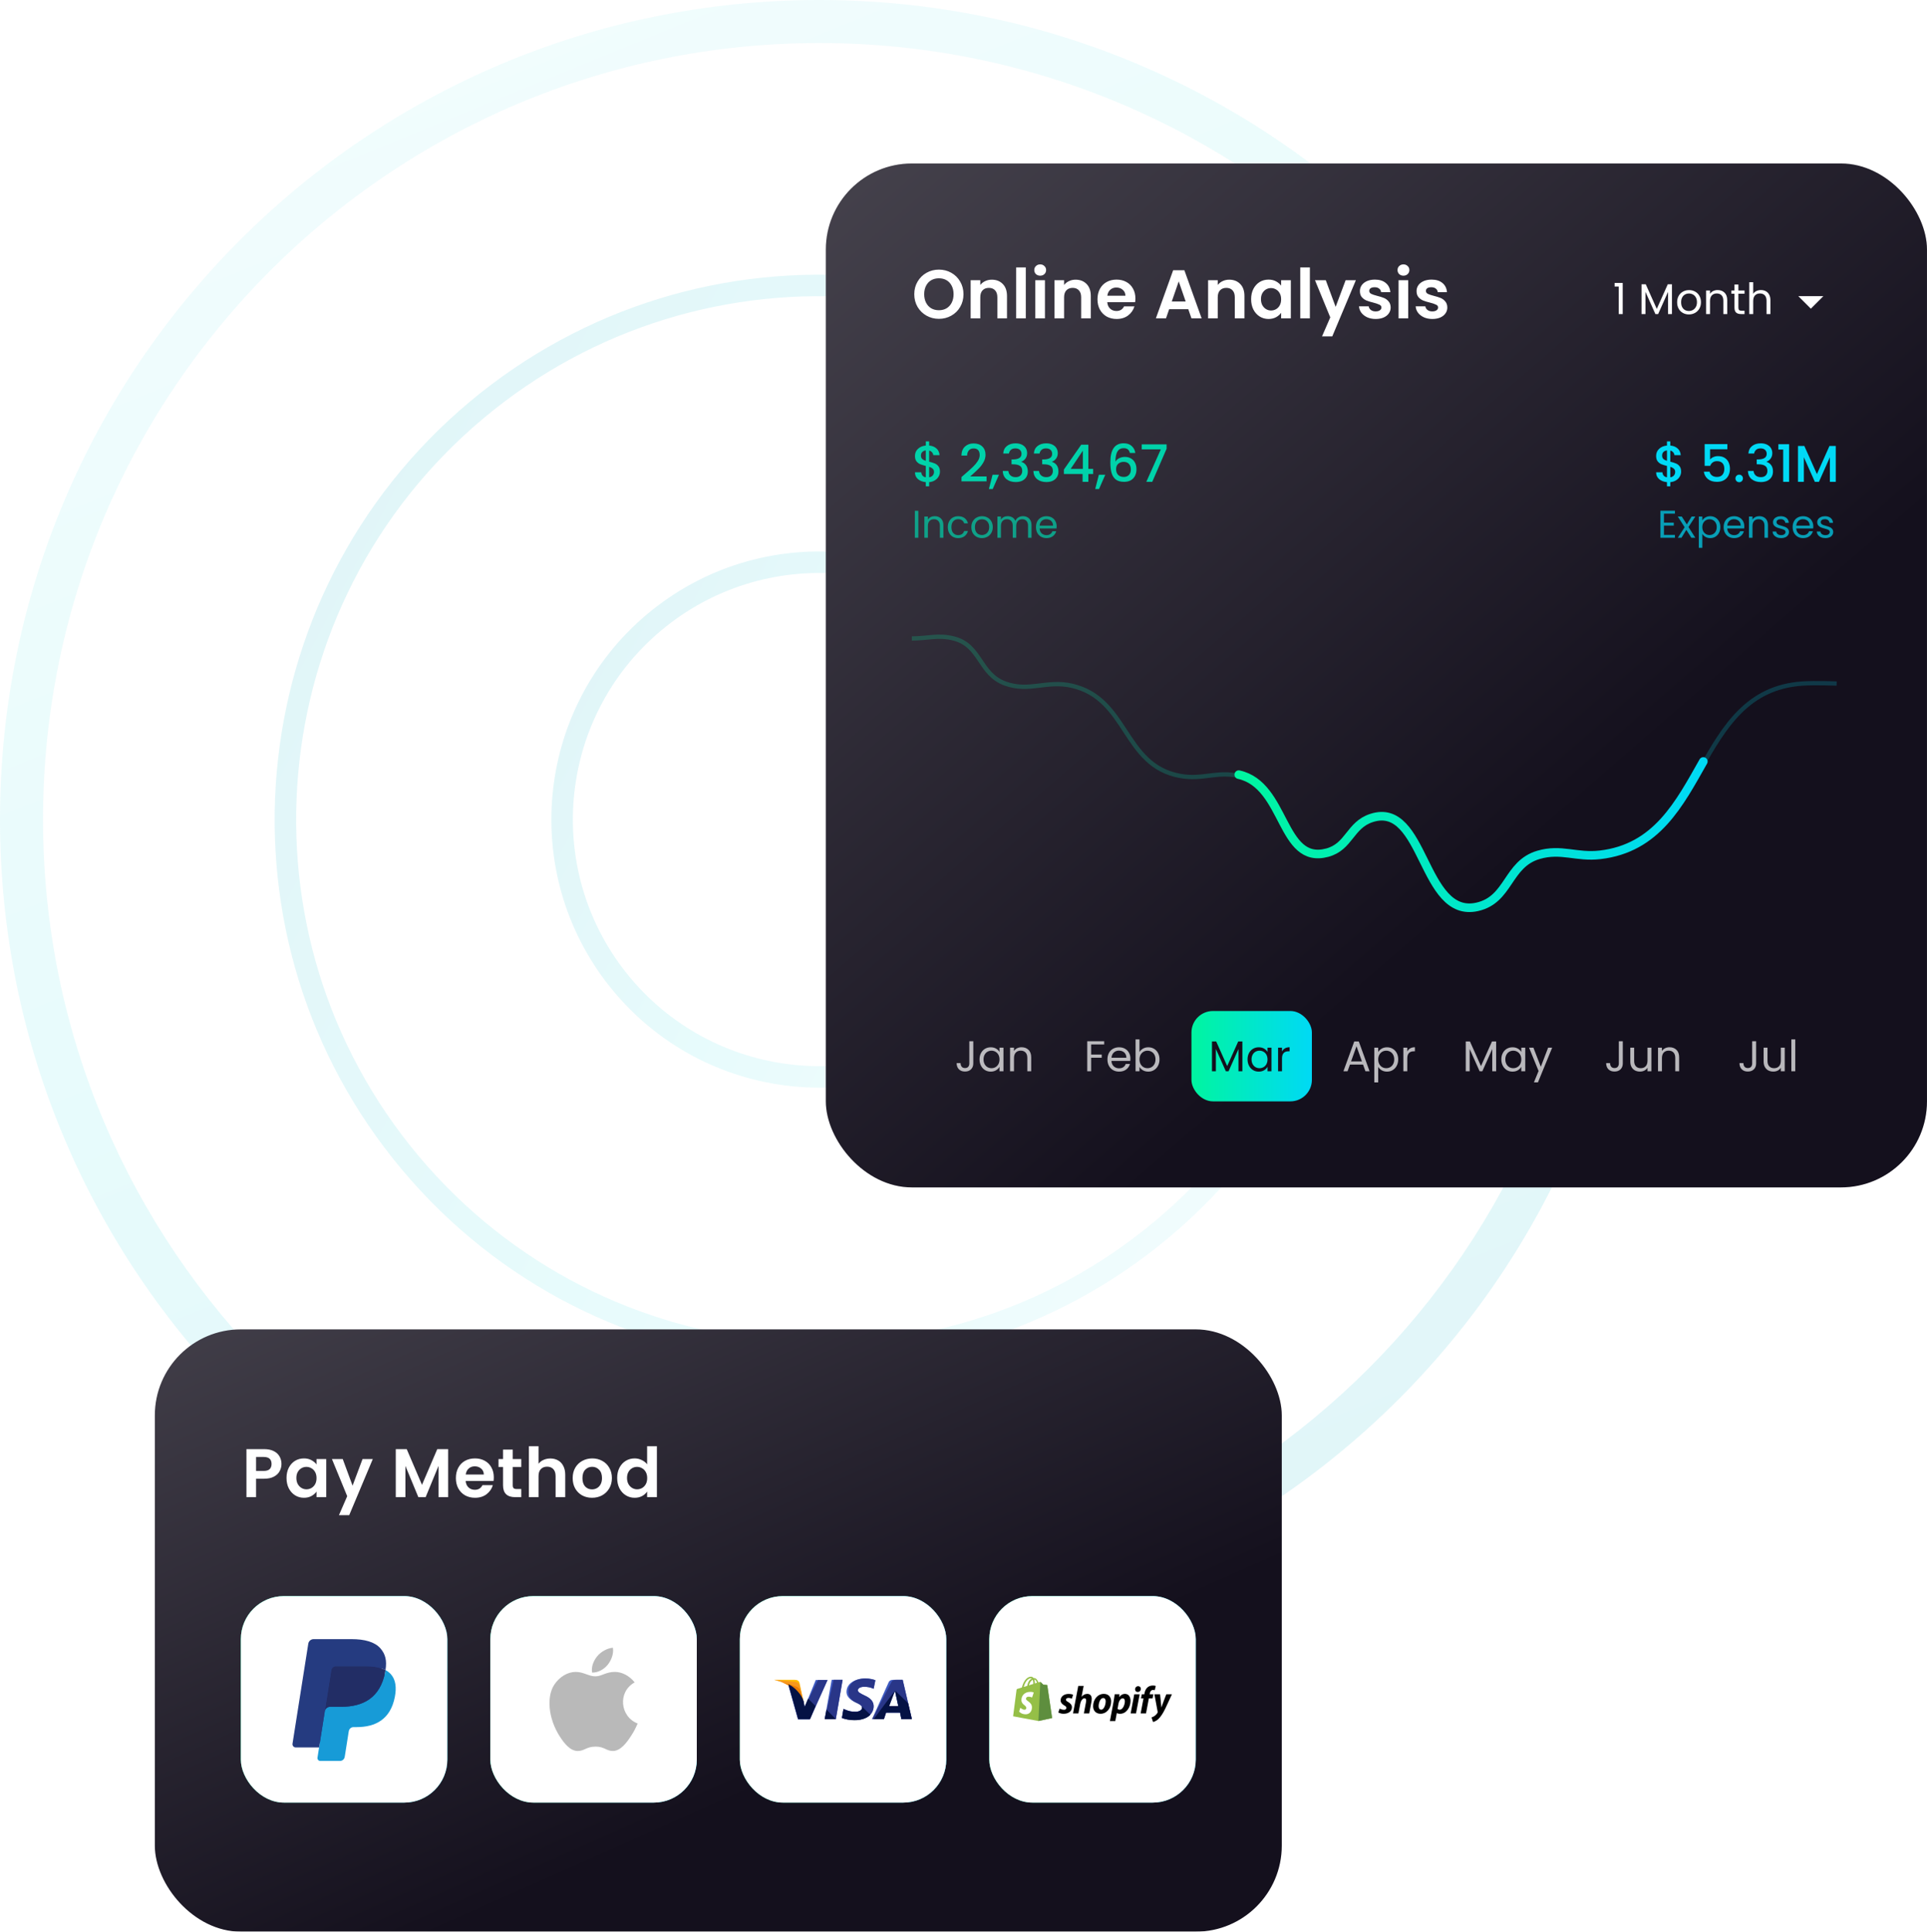 <svg width="448" height="449" viewBox="0 0 448 449" fill="none" xmlns="http://www.w3.org/2000/svg">
<path fill-rule="evenodd" clip-rule="evenodd" d="M190.5 371C290.187 371 371 290.187 371 190.5C371 90.813 290.187 10 190.5 10C90.813 10 10 90.813 10 190.5C10 290.187 90.813 371 190.5 371ZM190.5 381C295.71 381 381 295.71 381 190.5C381 85.29 295.71 0 190.5 0C85.29 0 0 85.29 0 190.5C0 295.71 85.29 381 190.5 381Z" fill="url(#paint0_linear_2021_597)" fill-opacity="0.15"/>
<path fill-rule="evenodd" clip-rule="evenodd" d="M112.307 97.313C60.841 140.498 54.128 217.227 97.313 268.693C140.498 320.159 217.228 326.872 268.694 283.687C320.159 240.502 326.872 163.773 283.687 112.307C240.503 60.841 163.773 54.128 112.307 97.313ZM109.093 93.483C55.512 138.443 48.523 218.326 93.483 271.907C138.443 325.488 218.326 332.477 271.908 287.517C325.489 242.557 332.478 162.674 287.518 109.093C242.558 55.512 162.674 48.523 109.093 93.483Z" fill="url(#paint1_linear_2021_597)" fill-opacity="0.15"/>
<path fill-rule="evenodd" clip-rule="evenodd" d="M153.659 146.593C129.41 166.941 126.247 203.093 146.594 227.342C166.941 251.591 203.094 254.753 227.342 234.406C251.591 214.059 254.754 177.907 234.407 153.658C214.06 129.409 177.907 126.246 153.659 146.593ZM150.445 142.763C124.08 164.885 120.642 204.191 142.764 230.556C164.886 256.92 204.192 260.359 230.556 238.236C256.921 216.114 260.359 176.808 238.237 150.444C216.115 124.08 176.809 120.641 150.445 142.763Z" fill="url(#paint2_linear_2021_597)" fill-opacity="0.15"/>
<g filter="url(#filter0_b_2021_597)">
<rect x="35.996" y="309" width="262" height="140" rx="20" fill="url(#paint3_linear_2021_597)"/>
</g>
<path d="M65.438 340.288C65.438 340.885 65.294 341.445 65.006 341.968C64.729 342.491 64.286 342.912 63.678 343.232C63.081 343.552 62.324 343.712 61.406 343.712H59.534V348H57.294V336.832H61.406C62.27 336.832 63.006 336.981 63.614 337.28C64.222 337.579 64.675 337.989 64.974 338.512C65.284 339.035 65.438 339.627 65.438 340.288ZM61.31 341.904C61.929 341.904 62.388 341.765 62.686 341.488C62.985 341.2 63.134 340.8 63.134 340.288C63.134 339.2 62.526 338.656 61.31 338.656H59.534V341.904H61.31ZM66.612 343.536C66.612 342.64 66.788 341.845 67.141 341.152C67.503 340.459 67.989 339.925 68.597 339.552C69.215 339.179 69.903 338.992 70.66 338.992C71.322 338.992 71.898 339.125 72.388 339.392C72.89 339.659 73.29 339.995 73.588 340.4V339.136H75.844V348H73.588V346.704C73.3 347.12 72.9 347.467 72.388 347.744C71.887 348.011 71.306 348.144 70.644 348.144C69.898 348.144 69.215 347.952 68.597 347.568C67.989 347.184 67.503 346.645 67.141 345.952C66.788 345.248 66.612 344.443 66.612 343.536ZM73.588 343.568C73.588 343.024 73.482 342.56 73.269 342.176C73.055 341.781 72.767 341.483 72.404 341.28C72.042 341.067 71.653 340.96 71.237 340.96C70.82 340.96 70.436 341.061 70.085 341.264C69.733 341.467 69.445 341.765 69.221 342.16C69.007 342.544 68.9 343.003 68.9 343.536C68.9 344.069 69.007 344.539 69.221 344.944C69.445 345.339 69.733 345.643 70.085 345.856C70.447 346.069 70.831 346.176 71.237 346.176C71.653 346.176 72.042 346.075 72.404 345.872C72.767 345.659 73.055 345.36 73.269 344.976C73.482 344.581 73.588 344.112 73.588 343.568ZM86.672 339.136L81.184 352.192H78.8L80.72 347.776L77.168 339.136H79.68L81.968 345.328L84.288 339.136H86.672ZM104.188 336.832V348H101.948V340.736L98.956 348H97.26L94.252 340.736V348H92.012V336.832H94.556L98.108 345.136L101.66 336.832H104.188ZM114.803 343.376C114.803 343.696 114.782 343.984 114.739 344.24H108.259C108.312 344.88 108.536 345.381 108.931 345.744C109.326 346.107 109.811 346.288 110.387 346.288C111.219 346.288 111.811 345.931 112.163 345.216H114.579C114.323 346.069 113.832 346.773 113.107 347.328C112.382 347.872 111.491 348.144 110.435 348.144C109.582 348.144 108.814 347.957 108.131 347.584C107.459 347.2 106.931 346.661 106.547 345.968C106.174 345.275 105.987 344.475 105.987 343.568C105.987 342.651 106.174 341.845 106.547 341.152C106.92 340.459 107.443 339.925 108.115 339.552C108.787 339.179 109.56 338.992 110.435 338.992C111.278 338.992 112.03 339.173 112.691 339.536C113.363 339.899 113.88 340.416 114.243 341.088C114.616 341.749 114.803 342.512 114.803 343.376ZM112.483 342.736C112.472 342.16 112.264 341.701 111.859 341.36C111.454 341.008 110.958 340.832 110.371 340.832C109.816 340.832 109.347 341.003 108.963 341.344C108.59 341.675 108.36 342.139 108.275 342.736H112.483ZM119.206 340.976V345.264C119.206 345.563 119.275 345.781 119.414 345.92C119.563 346.048 119.809 346.112 120.15 346.112H121.19V348H119.782C117.894 348 116.95 347.083 116.95 345.248V340.976H115.894V339.136H116.95V336.944H119.206V339.136H121.19V340.976H119.206ZM127.953 339.008C128.625 339.008 129.222 339.157 129.745 339.456C130.268 339.744 130.673 340.176 130.961 340.752C131.26 341.317 131.409 342 131.409 342.8V348H129.169V343.104C129.169 342.4 128.993 341.861 128.641 341.488C128.289 341.104 127.809 340.912 127.201 340.912C126.582 340.912 126.092 341.104 125.729 341.488C125.377 341.861 125.201 342.4 125.201 343.104V348H122.961V336.16H125.201V340.24C125.489 339.856 125.873 339.557 126.353 339.344C126.833 339.12 127.366 339.008 127.953 339.008ZM137.635 348.144C136.782 348.144 136.014 347.957 135.331 347.584C134.648 347.2 134.11 346.661 133.715 345.968C133.331 345.275 133.139 344.475 133.139 343.568C133.139 342.661 133.336 341.861 133.731 341.168C134.136 340.475 134.686 339.941 135.379 339.568C136.072 339.184 136.846 338.992 137.699 338.992C138.552 338.992 139.326 339.184 140.019 339.568C140.712 339.941 141.256 340.475 141.651 341.168C142.056 341.861 142.259 342.661 142.259 343.568C142.259 344.475 142.051 345.275 141.635 345.968C141.23 346.661 140.675 347.2 139.971 347.584C139.278 347.957 138.499 348.144 137.635 348.144ZM137.635 346.192C138.04 346.192 138.419 346.096 138.771 345.904C139.134 345.701 139.422 345.403 139.635 345.008C139.848 344.613 139.955 344.133 139.955 343.568C139.955 342.725 139.731 342.08 139.283 341.632C138.846 341.173 138.307 340.944 137.667 340.944C137.027 340.944 136.488 341.173 136.051 341.632C135.624 342.08 135.411 342.725 135.411 343.568C135.411 344.411 135.619 345.061 136.035 345.52C136.462 345.968 136.995 346.192 137.635 346.192ZM143.486 343.536C143.486 342.64 143.662 341.845 144.014 341.152C144.377 340.459 144.868 339.925 145.486 339.552C146.105 339.179 146.793 338.992 147.55 338.992C148.126 338.992 148.676 339.12 149.198 339.376C149.721 339.621 150.137 339.952 150.446 340.368V336.16H152.718V348H150.446V346.688C150.169 347.125 149.78 347.477 149.278 347.744C148.777 348.011 148.196 348.144 147.534 348.144C146.788 348.144 146.105 347.952 145.486 347.568C144.868 347.184 144.377 346.645 144.014 345.952C143.662 345.248 143.486 344.443 143.486 343.536ZM150.462 343.568C150.462 343.024 150.356 342.56 150.142 342.176C149.929 341.781 149.641 341.483 149.278 341.28C148.916 341.067 148.526 340.96 148.11 340.96C147.694 340.96 147.31 341.061 146.958 341.264C146.606 341.467 146.318 341.765 146.094 342.16C145.881 342.544 145.774 343.003 145.774 343.536C145.774 344.069 145.881 344.539 146.094 344.944C146.318 345.339 146.606 345.643 146.958 345.856C147.321 346.069 147.705 346.176 148.11 346.176C148.526 346.176 148.916 346.075 149.278 345.872C149.641 345.659 149.929 345.36 150.142 344.976C150.356 344.581 150.462 344.112 150.462 343.568Z" fill="white"/>
<rect x="55.996" y="371" width="48" height="48" rx="10" fill="url(#paint4_linear_2021_597)"/>
<rect x="55.996" y="371" width="48" height="48" rx="10" fill="white"/>
<rect x="113.996" y="371" width="48" height="48" rx="10" fill="url(#paint5_linear_2021_597)"/>
<rect x="113.996" y="371" width="48" height="48" rx="10" fill="white"/>
<rect x="171.996" y="371" width="48" height="48" rx="10" fill="url(#paint6_linear_2021_597)"/>
<rect x="171.996" y="371" width="48" height="48" rx="10" fill="white"/>
<rect x="229.996" y="371" width="48" height="48" rx="10" fill="url(#paint7_linear_2021_597)"/>
<rect x="229.996" y="371" width="48" height="48" rx="10" fill="white"/>
<path d="M74.814 408.357L75.305 405.24L74.211 405.215H68.991L72.619 382.212C72.63 382.142 72.665 382.078 72.719 382.032C72.774 381.986 72.843 381.961 72.914 381.961H81.716C84.638 381.961 86.654 382.569 87.707 383.769C88.201 384.332 88.515 384.921 88.667 385.568C88.826 386.247 88.829 387.059 88.674 388.049L88.662 388.121V388.756L89.156 389.035C89.533 389.226 89.871 389.484 90.155 389.797C90.578 390.279 90.85 390.89 90.966 391.616C91.085 392.362 91.046 393.25 90.85 394.255C90.625 395.411 90.261 396.417 89.769 397.241C89.336 397.979 88.752 398.619 88.057 399.118C87.404 399.582 86.628 399.934 85.751 400.159C84.9 400.38 83.931 400.492 82.868 400.492H82.183C81.693 400.492 81.217 400.668 80.844 400.984C80.471 401.304 80.223 401.746 80.146 402.231L80.094 402.511L79.227 408.005L79.188 408.207C79.177 408.271 79.159 408.303 79.133 408.324C79.108 408.345 79.076 408.357 79.043 408.357H74.814Z" fill="#253B80"/>
<path d="M89.623 388.195C89.597 388.362 89.567 388.534 89.533 388.711C88.373 394.67 84.401 396.729 79.329 396.729H76.747C76.127 396.729 75.604 397.179 75.507 397.791L74.185 406.176L73.811 408.553C73.796 408.648 73.802 408.744 73.828 408.836C73.853 408.928 73.899 409.013 73.961 409.086C74.023 409.158 74.1 409.216 74.187 409.256C74.273 409.296 74.368 409.317 74.463 409.317H79.043C79.586 409.317 80.046 408.923 80.132 408.388L80.177 408.156L81.039 402.683L81.094 402.383C81.179 401.846 81.641 401.452 82.183 401.452H82.868C87.305 401.452 90.779 399.65 91.795 394.437C92.219 392.259 91.999 390.44 90.877 389.161C90.521 388.765 90.096 388.438 89.623 388.195Z" fill="#179BD7"/>
<path d="M88.409 387.71C88.039 387.603 87.662 387.519 87.281 387.46C86.527 387.344 85.766 387.288 85.004 387.294H78.105C77.843 387.293 77.589 387.387 77.389 387.558C77.19 387.729 77.058 387.965 77.018 388.225L75.55 397.52L75.508 397.791C75.553 397.495 75.704 397.226 75.931 397.031C76.158 396.836 76.448 396.729 76.747 396.729H79.33C84.402 396.729 88.373 394.669 89.534 388.711C89.568 388.534 89.597 388.362 89.624 388.195C89.317 388.034 88.998 387.899 88.669 387.792C88.583 387.763 88.496 387.736 88.409 387.71Z" fill="#222D65"/>
<path d="M77.017 388.225C77.058 387.965 77.189 387.728 77.389 387.558C77.588 387.387 77.843 387.294 78.105 387.295H85.004C85.821 387.295 86.584 387.348 87.28 387.461C87.752 387.535 88.216 387.646 88.67 387.792C89.013 387.906 89.331 388.04 89.624 388.195C89.97 385.992 89.622 384.493 88.431 383.135C87.118 381.64 84.749 381 81.717 381H72.915C72.296 381 71.767 381.45 71.672 382.063L68.005 405.302C67.988 405.41 67.995 405.52 68.024 405.625C68.054 405.73 68.106 405.828 68.177 405.911C68.248 405.994 68.336 406.061 68.435 406.107C68.534 406.153 68.642 406.176 68.751 406.177H74.186L75.55 397.52L77.017 388.225Z" fill="#253B80"/>
<g clip-path="url(#clip0_2021_597)">
<path d="M142.495 383C141.216 383.089 139.72 383.908 138.849 384.974C138.054 385.942 137.4 387.379 137.655 388.775C139.053 388.819 140.497 387.98 141.334 386.896C142.117 385.886 142.71 384.458 142.495 383Z" fill="#B9B9B9"/>
<path d="M147.551 391.052C146.323 389.512 144.596 388.618 142.966 388.618C140.813 388.618 139.903 389.648 138.407 389.648C136.865 389.648 135.694 388.621 133.832 388.621C132.004 388.621 130.057 389.738 128.823 391.649C127.087 394.34 127.384 399.399 130.197 403.709C131.203 405.251 132.547 406.985 134.305 407C135.869 407.015 136.31 405.996 138.43 405.986C140.549 405.974 140.951 407.013 142.513 406.997C144.272 406.983 145.69 405.062 146.696 403.52C147.418 402.414 147.686 401.858 148.246 400.61C144.176 399.06 143.524 393.274 147.551 391.052Z" fill="#B9B9B9"/>
</g>
<g clip-path="url(#clip1_2021_597)">
<path d="M191.729 399.597L193.355 390.454H195.895L194.32 399.597H191.729Z" fill="#3C58BF"/>
<path d="M191.729 399.597L193.812 390.454H195.895L194.32 399.597H191.729Z" fill="#293688"/>
<path d="M203.514 390.556C203.006 390.352 202.193 390.149 201.177 390.149C198.637 390.149 196.809 391.419 196.809 393.248C196.809 394.619 198.079 395.33 199.095 395.787C200.11 396.245 200.415 396.549 200.415 396.956C200.415 397.565 199.603 397.87 198.891 397.87C197.876 397.87 197.317 397.718 196.453 397.362L196.098 397.21L195.742 399.292C196.352 399.546 197.469 399.8 198.637 399.8C201.329 399.8 203.107 398.53 203.107 396.6C203.107 395.533 202.447 394.721 200.923 394.06C200.009 393.603 199.45 393.349 199.45 392.892C199.45 392.486 199.907 392.079 200.923 392.079C201.787 392.079 202.396 392.232 202.853 392.435L203.107 392.537L203.514 390.556Z" fill="#3C58BF"/>
<path d="M203.514 390.556C203.006 390.352 202.193 390.149 201.177 390.149C198.637 390.149 197.266 391.419 197.266 393.248C197.266 394.619 198.079 395.33 199.095 395.787C200.11 396.245 200.415 396.549 200.415 396.956C200.415 397.565 199.603 397.87 198.891 397.87C197.876 397.87 197.317 397.718 196.453 397.362L196.098 397.21L195.742 399.292C196.352 399.546 197.469 399.8 198.637 399.8C201.329 399.8 203.107 398.53 203.107 396.6C203.107 395.533 202.447 394.721 200.923 394.06C200.009 393.603 199.45 393.349 199.45 392.892C199.45 392.486 199.907 392.079 200.923 392.079C201.787 392.079 202.396 392.232 202.853 392.435L203.107 392.537L203.514 390.556Z" fill="#293688"/>
<path d="M207.882 390.454C207.273 390.454 206.815 390.505 206.561 391.114L202.752 399.597H205.495L206.003 398.073H209.254L209.558 399.597H211.996L209.863 390.454H207.882ZM206.714 396.549C206.866 396.092 207.73 393.857 207.73 393.857C207.73 393.857 207.933 393.298 208.085 392.943L208.238 393.806C208.238 393.806 208.746 396.092 208.847 396.6H206.714V396.549Z" fill="#3C58BF"/>
<path d="M208.492 390.454C207.882 390.454 207.425 390.505 207.171 391.114L202.752 399.597H205.495L206.003 398.073H209.254L209.558 399.597H211.996L209.863 390.454H208.492ZM206.714 396.549C206.917 396.041 207.73 393.857 207.73 393.857C207.73 393.857 207.933 393.298 208.085 392.943L208.238 393.806C208.238 393.806 208.746 396.092 208.847 396.6H206.714V396.549Z" fill="#293688"/>
<path d="M187.057 396.854L186.803 395.533C186.345 394.01 184.872 392.333 183.247 391.521L185.533 399.648H188.276L192.39 390.505H189.647L187.057 396.854Z" fill="#3C58BF"/>
<path d="M187.057 396.854L186.803 395.533C186.345 394.01 184.872 392.333 183.247 391.521L185.533 399.648H188.276L192.39 390.505H190.155L187.057 396.854Z" fill="#293688"/>
<path d="M179.996 390.454L180.453 390.556C183.704 391.317 185.939 393.248 186.802 395.533L185.888 391.216C185.736 390.606 185.279 390.454 184.72 390.454H179.996Z" fill="#FFBC00"/>
<path d="M179.996 390.454C183.247 391.216 185.939 393.197 186.802 395.483L185.939 391.876C185.787 391.267 185.279 390.911 184.72 390.911L179.996 390.454Z" fill="#F7981D"/>
<path d="M179.996 390.454C183.247 391.216 185.939 393.197 186.802 395.483L186.193 393.502C186.041 392.892 185.837 392.283 185.126 392.029L179.996 390.454Z" fill="#ED7C00"/>
<path d="M189.596 396.549L187.869 394.822L187.057 396.752L186.853 395.483C186.396 393.959 184.923 392.283 183.298 391.47L185.584 399.597H188.326L189.596 396.549Z" fill="#051244"/>
<path d="M194.32 399.597L192.136 397.362L191.729 399.597H194.32Z" fill="#051244"/>
<path d="M200.161 396.448C200.364 396.651 200.466 396.803 200.415 397.006C200.415 397.616 199.603 397.921 198.891 397.921C197.876 397.921 197.317 397.768 196.453 397.413L196.098 397.26L195.742 399.343C196.352 399.597 197.469 399.851 198.637 399.851C200.263 399.851 201.583 399.394 202.345 398.581L200.161 396.448Z" fill="#051244"/>
<path d="M203.107 399.597H205.495L206.003 398.073H209.253L209.558 399.597H211.996L211.133 395.889L208.085 392.943L208.238 393.756C208.238 393.756 208.746 396.041 208.847 396.549H206.714C206.917 396.041 207.73 393.857 207.73 393.857C207.73 393.857 207.933 393.298 208.085 392.943" fill="#051244"/>
</g>
<path d="M243.473 391.737C243.467 391.682 243.418 391.658 243.382 391.658C243.346 391.658 242.556 391.598 242.556 391.598C242.556 391.598 242.007 391.049 241.94 390.995C241.88 390.934 241.765 390.952 241.717 390.965C241.711 390.965 241.597 391.001 241.41 391.061C241.223 390.524 240.903 390.036 240.33 390.036H240.275C240.119 389.83 239.914 389.734 239.745 389.734C238.418 389.734 237.778 391.393 237.579 392.237C237.06 392.4 236.692 392.509 236.65 392.527C236.361 392.617 236.355 392.623 236.318 392.895C236.288 393.1 235.534 398.933 235.534 398.933L241.404 400.031L244.589 399.343C244.595 399.331 243.479 391.791 243.473 391.737ZM241.084 391.145C240.939 391.188 240.764 391.242 240.589 391.302V391.194C240.589 390.868 240.547 390.603 240.469 390.391C240.77 390.428 240.957 390.759 241.084 391.145ZM240.101 390.458C240.179 390.663 240.233 390.952 240.233 391.351V391.411C239.908 391.513 239.564 391.616 239.208 391.731C239.407 390.971 239.787 390.597 240.101 390.458ZM239.714 390.084C239.775 390.084 239.835 390.108 239.883 390.144C239.455 390.343 239.003 390.844 238.816 391.857C238.532 391.948 238.261 392.026 238.001 392.111C238.219 391.339 238.761 390.084 239.714 390.084Z" fill="#95BF47"/>
<path d="M243.382 391.646C243.346 391.646 242.556 391.586 242.556 391.586C242.556 391.586 242.007 391.037 241.941 390.983C241.917 390.959 241.886 390.946 241.862 390.946L241.422 400.031L244.607 399.343C244.607 399.343 243.491 391.791 243.485 391.737C243.461 391.682 243.419 391.658 243.382 391.646Z" fill="#5E8E3E"/>
<path d="M240.331 393.408L239.945 394.572C239.945 394.572 239.595 394.385 239.179 394.385C238.557 394.385 238.527 394.777 238.527 394.873C238.527 395.404 239.914 395.609 239.914 396.858C239.914 397.841 239.293 398.475 238.455 398.475C237.441 398.475 236.935 397.847 236.935 397.847L237.206 396.954C237.206 396.954 237.737 397.413 238.183 397.413C238.479 397.413 238.599 397.184 238.599 397.015C238.599 396.321 237.465 396.291 237.465 395.145C237.465 394.186 238.153 393.257 239.547 393.257C240.065 393.251 240.331 393.408 240.331 393.408Z" fill="white"/>
<path d="M248.305 395.597C247.985 395.428 247.822 395.278 247.822 395.078C247.822 394.825 248.052 394.662 248.408 394.662C248.824 394.662 249.192 394.831 249.192 394.831L249.481 393.944C249.481 393.944 249.216 393.739 248.432 393.739C247.34 393.739 246.58 394.367 246.58 395.247C246.58 395.748 246.936 396.128 247.406 396.4C247.792 396.611 247.925 396.768 247.925 396.997C247.925 397.232 247.732 397.425 247.376 397.425C246.851 397.425 246.351 397.154 246.351 397.154L246.043 398.04C246.043 398.04 246.501 398.348 247.274 398.348C248.396 398.348 249.21 397.793 249.21 396.798C249.198 396.255 248.794 395.881 248.305 395.597ZM252.781 393.727C252.226 393.727 251.792 393.993 251.46 394.391L251.448 394.385L251.93 391.875H250.682L249.463 398.27H250.712L251.128 396.086C251.291 395.259 251.719 394.747 252.117 394.747C252.401 394.747 252.51 394.94 252.51 395.211C252.51 395.38 252.497 395.597 252.455 395.766L251.985 398.27H253.233L253.722 395.688C253.776 395.416 253.812 395.091 253.812 394.867C253.806 394.15 253.438 393.727 252.781 393.727ZM256.636 393.727C255.127 393.727 254.132 395.085 254.132 396.599C254.132 397.564 254.729 398.348 255.851 398.348C257.329 398.348 258.325 397.027 258.325 395.477C258.331 394.578 257.812 393.727 256.636 393.727ZM256.02 397.395C255.592 397.395 255.417 397.033 255.417 396.574C255.417 395.857 255.785 394.692 256.467 394.692C256.907 394.692 257.058 395.078 257.058 395.446C257.058 396.213 256.678 397.395 256.02 397.395ZM261.528 393.727C260.683 393.727 260.207 394.475 260.207 394.475H260.195L260.267 393.806H259.157C259.103 394.258 259 394.952 258.904 395.465L258.041 400.043H259.29L259.64 398.191H259.67C259.67 398.191 259.929 398.354 260.4 398.354C261.872 398.354 262.831 396.846 262.831 395.326C262.825 394.481 262.445 393.727 261.528 393.727ZM260.333 397.407C260.008 397.407 259.815 397.22 259.815 397.22L260.02 396.056C260.164 395.272 260.575 394.759 261.009 394.759C261.395 394.759 261.51 395.115 261.51 395.446C261.516 396.255 261.033 397.407 260.333 397.407ZM264.61 391.936C264.212 391.936 263.892 392.255 263.892 392.66C263.892 393.028 264.128 393.287 264.483 393.287H264.496C264.888 393.287 265.219 393.022 265.225 392.563C265.231 392.195 264.984 391.936 264.61 391.936ZM262.861 398.263H264.109L264.954 393.824H263.699L262.861 398.263ZM268.139 393.818H267.27L267.313 393.613C267.385 393.184 267.638 392.81 268.061 392.81C268.284 392.81 268.459 392.877 268.459 392.877L268.7 391.893C268.7 391.893 268.489 391.785 268.018 391.785C267.578 391.785 267.132 391.912 266.794 392.201C266.366 392.563 266.166 393.088 266.07 393.619L266.034 393.824H265.449L265.262 394.771H265.847L265.183 398.27H266.432L267.095 394.771H267.958L268.139 393.818ZM271.149 393.824C271.149 393.824 270.365 395.796 270.021 396.876H270.009C269.985 396.526 269.701 393.824 269.701 393.824H268.386L269.14 397.889C269.152 397.98 269.146 398.034 269.11 398.095C268.965 398.378 268.718 398.65 268.429 398.849C268.193 399.018 267.928 399.132 267.717 399.205L268.067 400.266C268.32 400.212 268.851 400.001 269.291 399.585C269.858 399.054 270.389 398.227 270.932 397.105L272.458 393.818H271.149V393.824Z" fill="black"/>
<rect x="191.996" y="38" width="256" height="238" rx="20" fill="#C4C4C4" fill-opacity="0.4"/>
<rect x="191.996" y="38" width="256" height="238" rx="20" fill="url(#paint8_linear_2021_597)"/>
<rect x="276.996" y="235" width="28" height="21" rx="5" fill="url(#paint9_linear_2021_597)"/>
<path d="M288.836 242.08V249H287.926V243.84L285.626 249H284.986L282.676 243.83V249H281.766V242.08H282.746L285.306 247.8L287.866 242.08H288.836ZM290.039 246.24C290.039 245.68 290.153 245.19 290.379 244.77C290.606 244.343 290.916 244.013 291.309 243.78C291.709 243.547 292.153 243.43 292.639 243.43C293.119 243.43 293.536 243.533 293.889 243.74C294.243 243.947 294.506 244.207 294.679 244.52V243.52H295.599V249H294.679V247.98C294.499 248.3 294.229 248.567 293.869 248.78C293.516 248.987 293.103 249.09 292.629 249.09C292.143 249.09 291.703 248.97 291.309 248.73C290.916 248.49 290.606 248.153 290.379 247.72C290.153 247.287 290.039 246.793 290.039 246.24ZM294.679 246.25C294.679 245.837 294.596 245.477 294.429 245.17C294.263 244.863 294.036 244.63 293.749 244.47C293.469 244.303 293.159 244.22 292.819 244.22C292.479 244.22 292.169 244.3 291.889 244.46C291.609 244.62 291.386 244.853 291.219 245.16C291.053 245.467 290.969 245.827 290.969 246.24C290.969 246.66 291.053 247.027 291.219 247.34C291.386 247.647 291.609 247.883 291.889 248.05C292.169 248.21 292.479 248.29 292.819 248.29C293.159 248.29 293.469 248.21 293.749 248.05C294.036 247.883 294.263 247.647 294.429 247.34C294.596 247.027 294.679 246.663 294.679 246.25ZM298.047 244.41C298.207 244.097 298.434 243.853 298.727 243.68C299.027 243.507 299.391 243.42 299.817 243.42V244.36H299.577C298.557 244.36 298.047 244.913 298.047 246.02V249H297.137V243.52H298.047V244.41Z" fill="#14101D"/>
<path d="M226.276 242.03V247.18C226.276 247.753 226.099 248.213 225.746 248.56C225.393 248.9 224.926 249.07 224.346 249.07C223.759 249.07 223.289 248.897 222.936 248.55C222.583 248.197 222.406 247.717 222.406 247.11H223.316C223.323 247.45 223.409 247.727 223.576 247.94C223.749 248.153 224.006 248.26 224.346 248.26C224.686 248.26 224.939 248.16 225.106 247.96C225.273 247.753 225.356 247.493 225.356 247.18V242.03H226.276ZM227.729 246.24C227.729 245.68 227.842 245.19 228.069 244.77C228.295 244.343 228.605 244.013 228.999 243.78C229.399 243.547 229.842 243.43 230.329 243.43C230.809 243.43 231.225 243.533 231.579 243.74C231.932 243.947 232.195 244.207 232.369 244.52V243.52H233.289V249H232.369V247.98C232.189 248.3 231.919 248.567 231.559 248.78C231.205 248.987 230.792 249.09 230.319 249.09C229.832 249.09 229.392 248.97 228.999 248.73C228.605 248.49 228.295 248.153 228.069 247.72C227.842 247.287 227.729 246.793 227.729 246.24ZM232.369 246.25C232.369 245.837 232.285 245.477 232.119 245.17C231.952 244.863 231.725 244.63 231.439 244.47C231.159 244.303 230.849 244.22 230.509 244.22C230.169 244.22 229.859 244.3 229.579 244.46C229.299 244.62 229.075 244.853 228.909 245.16C228.742 245.467 228.659 245.827 228.659 246.24C228.659 246.66 228.742 247.027 228.909 247.34C229.075 247.647 229.299 247.883 229.579 248.05C229.859 248.21 230.169 248.29 230.509 248.29C230.849 248.29 231.159 248.21 231.439 248.05C231.725 247.883 231.952 247.647 232.119 247.34C232.285 247.027 232.369 246.663 232.369 246.25ZM237.497 243.42C238.163 243.42 238.703 243.623 239.117 244.03C239.53 244.43 239.737 245.01 239.737 245.77V249H238.837V245.9C238.837 245.353 238.7 244.937 238.427 244.65C238.153 244.357 237.78 244.21 237.307 244.21C236.827 244.21 236.443 244.36 236.157 244.66C235.877 244.96 235.737 245.397 235.737 245.97V249H234.827V243.52H235.737V244.3C235.917 244.02 236.16 243.803 236.467 243.65C236.78 243.497 237.123 243.42 237.497 243.42Z" fill="white" fill-opacity="0.7"/>
<path d="M256.706 242.03V242.77H253.676V245.12H256.136V245.86H253.676V249H252.766V242.03H256.706ZM262.805 246.05C262.805 246.223 262.795 246.407 262.775 246.6H258.395C258.428 247.14 258.612 247.563 258.945 247.87C259.285 248.17 259.695 248.32 260.175 248.32C260.568 248.32 260.895 248.23 261.155 248.05C261.422 247.863 261.608 247.617 261.715 247.31H262.695C262.548 247.837 262.255 248.267 261.815 248.6C261.375 248.927 260.828 249.09 260.175 249.09C259.655 249.09 259.188 248.973 258.775 248.74C258.368 248.507 258.048 248.177 257.815 247.75C257.582 247.317 257.465 246.817 257.465 246.25C257.465 245.683 257.578 245.187 257.805 244.76C258.032 244.333 258.348 244.007 258.755 243.78C259.168 243.547 259.642 243.43 260.175 243.43C260.695 243.43 261.155 243.543 261.555 243.77C261.955 243.997 262.262 244.31 262.475 244.71C262.695 245.103 262.805 245.55 262.805 246.05ZM261.865 245.86C261.865 245.513 261.788 245.217 261.635 244.97C261.482 244.717 261.272 244.527 261.005 244.4C260.745 244.267 260.455 244.2 260.135 244.2C259.675 244.2 259.282 244.347 258.955 244.64C258.635 244.933 258.452 245.34 258.405 245.86H261.865ZM264.916 244.54C265.103 244.213 265.376 243.947 265.736 243.74C266.096 243.533 266.506 243.43 266.966 243.43C267.46 243.43 267.903 243.547 268.296 243.78C268.69 244.013 269 244.343 269.226 244.77C269.453 245.19 269.566 245.68 269.566 246.24C269.566 246.793 269.453 247.287 269.226 247.72C269 248.153 268.686 248.49 268.286 248.73C267.893 248.97 267.453 249.09 266.966 249.09C266.493 249.09 266.076 248.987 265.716 248.78C265.363 248.573 265.096 248.31 264.916 247.99V249H264.006V241.6H264.916V244.54ZM268.636 246.24C268.636 245.827 268.553 245.467 268.386 245.16C268.22 244.853 267.993 244.62 267.706 244.46C267.426 244.3 267.116 244.22 266.776 244.22C266.443 244.22 266.133 244.303 265.846 244.47C265.566 244.63 265.34 244.867 265.166 245.18C265 245.487 264.916 245.843 264.916 246.25C264.916 246.663 265 247.027 265.166 247.34C265.34 247.647 265.566 247.883 265.846 248.05C266.133 248.21 266.443 248.29 266.776 248.29C267.116 248.29 267.426 248.21 267.706 248.05C267.993 247.883 268.22 247.647 268.386 247.34C268.553 247.027 268.636 246.66 268.636 246.24Z" fill="white" fill-opacity="0.7"/>
<path d="M316.886 247.45H313.846L313.286 249H312.326L314.846 242.07H315.896L318.406 249H317.446L316.886 247.45ZM316.626 246.71L315.366 243.19L314.106 246.71H316.626ZM320.414 244.53C320.594 244.217 320.861 243.957 321.214 243.75C321.574 243.537 321.991 243.43 322.464 243.43C322.951 243.43 323.391 243.547 323.784 243.78C324.184 244.013 324.498 244.343 324.724 244.77C324.951 245.19 325.064 245.68 325.064 246.24C325.064 246.793 324.951 247.287 324.724 247.72C324.498 248.153 324.184 248.49 323.784 248.73C323.391 248.97 322.951 249.09 322.464 249.09C321.998 249.09 321.584 248.987 321.224 248.78C320.871 248.567 320.601 248.303 320.414 247.99V251.6H319.504V243.52H320.414V244.53ZM324.134 246.24C324.134 245.827 324.051 245.467 323.884 245.16C323.718 244.853 323.491 244.62 323.204 244.46C322.924 244.3 322.614 244.22 322.274 244.22C321.941 244.22 321.631 244.303 321.344 244.47C321.064 244.63 320.838 244.867 320.664 245.18C320.498 245.487 320.414 245.843 320.414 246.25C320.414 246.663 320.498 247.027 320.664 247.34C320.838 247.647 321.064 247.883 321.344 248.05C321.631 248.21 321.941 248.29 322.274 248.29C322.614 248.29 322.924 248.21 323.204 248.05C323.491 247.883 323.718 247.647 323.884 247.34C324.051 247.027 324.134 246.66 324.134 246.24ZM327.172 244.41C327.332 244.097 327.559 243.853 327.852 243.68C328.152 243.507 328.516 243.42 328.942 243.42V244.36H328.702C327.682 244.36 327.172 244.913 327.172 246.02V249H326.262V243.52H327.172V244.41Z" fill="white" fill-opacity="0.7"/>
<path d="M347.836 242.08V249H346.926V243.84L344.626 249H343.986L341.676 243.83V249H340.766V242.08H341.746L344.306 247.8L346.866 242.08H347.836ZM349.039 246.24C349.039 245.68 349.153 245.19 349.379 244.77C349.606 244.343 349.916 244.013 350.309 243.78C350.709 243.547 351.153 243.43 351.639 243.43C352.119 243.43 352.536 243.533 352.889 243.74C353.243 243.947 353.506 244.207 353.679 244.52V243.52H354.599V249H353.679V247.98C353.499 248.3 353.229 248.567 352.869 248.78C352.516 248.987 352.103 249.09 351.629 249.09C351.143 249.09 350.703 248.97 350.309 248.73C349.916 248.49 349.606 248.153 349.379 247.72C349.153 247.287 349.039 246.793 349.039 246.24ZM353.679 246.25C353.679 245.837 353.596 245.477 353.429 245.17C353.263 244.863 353.036 244.63 352.749 244.47C352.469 244.303 352.159 244.22 351.819 244.22C351.479 244.22 351.169 244.3 350.889 244.46C350.609 244.62 350.386 244.853 350.219 245.16C350.053 245.467 349.969 245.827 349.969 246.24C349.969 246.66 350.053 247.027 350.219 247.34C350.386 247.647 350.609 247.883 350.889 248.05C351.169 248.21 351.479 248.29 351.819 248.29C352.159 248.29 352.469 248.21 352.749 248.05C353.036 247.883 353.263 247.647 353.429 247.34C353.596 247.027 353.679 246.663 353.679 246.25ZM360.857 243.52L357.557 251.58H356.617L357.697 248.94L355.487 243.52H356.497L358.217 247.96L359.917 243.52H360.857Z" fill="white" fill-opacity="0.7"/>
<path d="M377.276 242.03V247.18C377.276 247.753 377.099 248.213 376.746 248.56C376.393 248.9 375.926 249.07 375.346 249.07C374.759 249.07 374.289 248.897 373.936 248.55C373.583 248.197 373.406 247.717 373.406 247.11H374.316C374.323 247.45 374.409 247.727 374.576 247.94C374.749 248.153 375.006 248.26 375.346 248.26C375.686 248.26 375.939 248.16 376.106 247.96C376.273 247.753 376.356 247.493 376.356 247.18V242.03H377.276ZM383.929 243.52V249H383.019V248.19C382.845 248.47 382.602 248.69 382.289 248.85C381.982 249.003 381.642 249.08 381.269 249.08C380.842 249.08 380.459 248.993 380.119 248.82C379.779 248.64 379.509 248.373 379.309 248.02C379.115 247.667 379.019 247.237 379.019 246.73V243.52H379.919V246.61C379.919 247.15 380.055 247.567 380.329 247.86C380.602 248.147 380.975 248.29 381.449 248.29C381.935 248.29 382.319 248.14 382.599 247.84C382.879 247.54 383.019 247.103 383.019 246.53V243.52H383.929ZM388.135 243.42C388.802 243.42 389.342 243.623 389.755 244.03C390.169 244.43 390.375 245.01 390.375 245.77V249H389.475V245.9C389.475 245.353 389.339 244.937 389.065 244.65C388.792 244.357 388.419 244.21 387.945 244.21C387.465 244.21 387.082 244.36 386.795 244.66C386.515 244.96 386.375 245.397 386.375 245.97V249H385.465V243.52H386.375V244.3C386.555 244.02 386.799 243.803 387.105 243.65C387.419 243.497 387.762 243.42 388.135 243.42Z" fill="white" fill-opacity="0.7"/>
<path d="M408.276 242.03V247.18C408.276 247.753 408.099 248.213 407.746 248.56C407.393 248.9 406.926 249.07 406.346 249.07C405.759 249.07 405.289 248.897 404.936 248.55C404.583 248.197 404.406 247.717 404.406 247.11H405.316C405.323 247.45 405.409 247.727 405.576 247.94C405.749 248.153 406.006 248.26 406.346 248.26C406.686 248.26 406.939 248.16 407.106 247.96C407.273 247.753 407.356 247.493 407.356 247.18V242.03H408.276ZM414.929 243.52V249H414.019V248.19C413.845 248.47 413.602 248.69 413.289 248.85C412.982 249.003 412.642 249.08 412.269 249.08C411.842 249.08 411.459 248.993 411.119 248.82C410.779 248.64 410.509 248.373 410.309 248.02C410.115 247.667 410.019 247.237 410.019 246.73V243.52H410.919V246.61C410.919 247.15 411.055 247.567 411.329 247.86C411.602 248.147 411.975 248.29 412.449 248.29C412.935 248.29 413.319 248.14 413.599 247.84C413.879 247.54 414.019 247.103 414.019 246.53V243.52H414.929ZM417.375 241.6V249H416.465V241.6H417.375Z" fill="white" fill-opacity="0.7"/>
<path d="M211.996 148.408C215.792 148.408 218.069 147.49 221.717 148.408C228.089 150.01 227.598 156.673 233.725 158.888C239.299 160.903 243.325 158.061 249.164 159.387C262.309 162.373 261.035 177.89 274.323 180.348C279.566 181.318 282.847 179.214 288.047 180.348C299.076 182.755 297.757 201.209 308.632 198.315C313.776 196.946 313.88 191.957 318.924 190.33C331.369 186.316 330.652 213.638 343.512 210.792C351.013 209.131 350.455 200.922 357.807 198.814C363.111 197.293 366.568 199.451 372.102 198.814C397.465 195.896 393.487 160.635 418.991 158.888C422.107 158.675 426.996 158.888 426.996 158.888" stroke="url(#paint10_linear_2021_597)" stroke-opacity="0.2"/>
<path d="M287.996 180.058C299.018 182.487 297.7 201.116 308.568 198.195C313.708 196.813 313.812 191.776 318.853 190.134C331.29 186.081 330.573 213.663 343.425 210.79C350.921 209.113 350.363 200.827 357.71 198.698C363.011 197.163 366.465 199.341 371.996 198.698C385.16 197.169 390.415 186.831 395.996 177" stroke="url(#paint11_linear_2021_597)" stroke-width="2" stroke-linecap="round"/>
<path d="M218.524 109.624C218.524 110.024 218.424 110.4 218.224 110.752C218.032 111.104 217.744 111.4 217.36 111.64C216.984 111.88 216.536 112.024 216.016 112.072V113.044H215.236V112.072C214.484 112 213.876 111.764 213.412 111.364C212.948 110.964 212.716 110.436 212.716 109.78H214.18C214.204 110.092 214.304 110.352 214.48 110.56C214.656 110.76 214.908 110.888 215.236 110.944V108.304C214.7 108.168 214.264 108.032 213.928 107.896C213.592 107.752 213.304 107.528 213.064 107.224C212.832 106.92 212.716 106.504 212.716 105.976C212.716 105.312 212.948 104.764 213.412 104.332C213.876 103.892 214.484 103.636 215.236 103.564V102.592H216.016V103.564C216.72 103.628 217.284 103.852 217.708 104.236C218.14 104.612 218.384 105.132 218.44 105.796H216.976C216.952 105.548 216.856 105.328 216.688 105.136C216.52 104.936 216.296 104.8 216.016 104.728V107.32C216.552 107.448 216.988 107.584 217.324 107.728C217.66 107.864 217.944 108.084 218.176 108.388C218.408 108.684 218.524 109.096 218.524 109.624ZM214.108 105.904C214.108 106.232 214.204 106.488 214.396 106.672C214.596 106.856 214.876 107.004 215.236 107.116V104.692C214.892 104.732 214.616 104.856 214.408 105.064C214.208 105.272 214.108 105.552 214.108 105.904ZM216.016 110.944C216.368 110.888 216.644 110.748 216.844 110.524C217.044 110.292 217.144 110.016 217.144 109.696C217.144 109.376 217.044 109.128 216.844 108.952C216.652 108.768 216.376 108.62 216.016 108.508V110.944ZM224.394 110.14C225.162 109.476 225.766 108.932 226.206 108.508C226.654 108.076 227.026 107.628 227.322 107.164C227.618 106.7 227.766 106.236 227.766 105.772C227.766 105.292 227.65 104.916 227.418 104.644C227.194 104.372 226.838 104.236 226.35 104.236C225.878 104.236 225.51 104.388 225.246 104.692C224.99 104.988 224.854 105.388 224.838 105.892H223.518C223.542 104.98 223.814 104.284 224.334 103.804C224.862 103.316 225.53 103.072 226.338 103.072C227.21 103.072 227.89 103.312 228.378 103.792C228.874 104.272 229.122 104.912 229.122 105.712C229.122 106.288 228.974 106.844 228.678 107.38C228.39 107.908 228.042 108.384 227.634 108.808C227.234 109.224 226.722 109.708 226.098 110.26L225.558 110.74H229.362V111.88H223.53V110.884L224.394 110.14ZM232.244 110.356L230.792 113.668H229.904L230.756 110.356H232.244ZM233.235 105.412C233.283 104.668 233.567 104.088 234.087 103.672C234.615 103.256 235.287 103.048 236.103 103.048C236.663 103.048 237.147 103.148 237.555 103.348C237.963 103.548 238.271 103.82 238.479 104.164C238.687 104.508 238.791 104.896 238.791 105.328C238.791 105.824 238.659 106.248 238.395 106.6C238.131 106.952 237.815 107.188 237.447 107.308V107.356C237.919 107.5 238.287 107.764 238.551 108.148C238.815 108.524 238.947 109.008 238.947 109.6C238.947 110.072 238.839 110.492 238.623 110.86C238.407 111.228 238.087 111.52 237.663 111.736C237.239 111.944 236.731 112.048 236.139 112.048C235.275 112.048 234.563 111.828 234.003 111.388C233.451 110.94 233.155 110.3 233.115 109.468H234.435C234.467 109.892 234.631 110.24 234.927 110.512C235.223 110.776 235.623 110.908 236.127 110.908C236.615 110.908 236.991 110.776 237.255 110.512C237.519 110.24 237.651 109.892 237.651 109.468C237.651 108.908 237.471 108.512 237.111 108.28C236.759 108.04 236.215 107.92 235.479 107.92H235.167V106.792H235.491C236.139 106.784 236.631 106.676 236.967 106.468C237.311 106.26 237.483 105.932 237.483 105.484C237.483 105.1 237.359 104.796 237.111 104.572C236.863 104.34 236.511 104.224 236.055 104.224C235.607 104.224 235.259 104.34 235.011 104.572C234.763 104.796 234.615 105.076 234.567 105.412H233.235ZM240.36 105.412C240.408 104.668 240.692 104.088 241.212 103.672C241.74 103.256 242.412 103.048 243.228 103.048C243.788 103.048 244.272 103.148 244.68 103.348C245.088 103.548 245.396 103.82 245.604 104.164C245.812 104.508 245.916 104.896 245.916 105.328C245.916 105.824 245.784 106.248 245.52 106.6C245.256 106.952 244.94 107.188 244.572 107.308V107.356C245.044 107.5 245.412 107.764 245.676 108.148C245.94 108.524 246.072 109.008 246.072 109.6C246.072 110.072 245.964 110.492 245.748 110.86C245.532 111.228 245.212 111.52 244.788 111.736C244.364 111.944 243.856 112.048 243.264 112.048C242.4 112.048 241.688 111.828 241.128 111.388C240.576 110.94 240.28 110.3 240.24 109.468H241.56C241.592 109.892 241.756 110.24 242.052 110.512C242.348 110.776 242.748 110.908 243.252 110.908C243.74 110.908 244.116 110.776 244.38 110.512C244.644 110.24 244.776 109.892 244.776 109.468C244.776 108.908 244.596 108.512 244.236 108.28C243.884 108.04 243.34 107.92 242.604 107.92H242.292V106.792H242.616C243.264 106.784 243.756 106.676 244.092 106.468C244.436 106.26 244.608 105.932 244.608 105.484C244.608 105.1 244.484 104.796 244.236 104.572C243.988 104.34 243.636 104.224 243.18 104.224C242.732 104.224 242.384 104.34 242.136 104.572C241.888 104.796 241.74 105.076 241.692 105.412H240.36ZM247.341 110.176V109.144L251.373 103.36H253.029V108.988H254.145V110.176H253.029V112H251.685V110.176H247.341ZM251.745 104.752L248.913 108.988H251.745V104.752ZM256.959 110.356L255.507 113.668H254.619L255.471 110.356H256.959ZM262.678 105.28C262.59 104.912 262.43 104.636 262.198 104.452C261.966 104.268 261.642 104.176 261.226 104.176C260.594 104.176 260.122 104.42 259.81 104.908C259.498 105.388 259.334 106.188 259.318 107.308C259.526 106.956 259.83 106.684 260.23 106.492C260.63 106.3 261.062 106.204 261.526 106.204C262.054 106.204 262.518 106.32 262.918 106.552C263.326 106.776 263.642 107.104 263.866 107.536C264.098 107.968 264.214 108.484 264.214 109.084C264.214 109.644 264.102 110.144 263.878 110.584C263.662 111.024 263.338 111.372 262.906 111.628C262.474 111.876 261.954 112 261.346 112C260.522 112 259.874 111.82 259.402 111.46C258.938 111.092 258.61 110.576 258.418 109.912C258.234 109.248 258.142 108.42 258.142 107.428C258.142 104.5 259.174 103.036 261.238 103.036C262.038 103.036 262.666 103.252 263.122 103.684C263.586 104.116 263.858 104.648 263.938 105.28H262.678ZM261.226 107.356C260.738 107.356 260.322 107.504 259.978 107.8C259.642 108.088 259.474 108.508 259.474 109.06C259.474 109.612 259.63 110.052 259.942 110.38C260.262 110.7 260.706 110.86 261.274 110.86C261.778 110.86 262.174 110.704 262.462 110.392C262.758 110.08 262.906 109.664 262.906 109.144C262.906 108.6 262.762 108.168 262.474 107.848C262.194 107.52 261.778 107.356 261.226 107.356ZM271.217 104.308L267.881 112H266.501L269.873 104.452H265.433V103.288H271.217V104.308Z" fill="#00D2AA"/>
<path d="M213.508 118.727V125H212.689V118.727H213.508ZM217.307 119.978C217.907 119.978 218.393 120.161 218.765 120.527C219.137 120.887 219.323 121.409 219.323 122.093V125H218.513V122.21C218.513 121.718 218.39 121.343 218.144 121.085C217.898 120.821 217.562 120.689 217.136 120.689C216.704 120.689 216.359 120.824 216.101 121.094C215.849 121.364 215.723 121.757 215.723 122.273V125H214.904V120.068H215.723V120.77C215.885 120.518 216.104 120.323 216.38 120.185C216.662 120.047 216.971 119.978 217.307 119.978ZM220.355 122.525C220.355 122.015 220.457 121.571 220.661 121.193C220.865 120.809 221.147 120.512 221.507 120.302C221.873 120.092 222.29 119.987 222.758 119.987C223.364 119.987 223.862 120.134 224.252 120.428C224.648 120.722 224.909 121.13 225.035 121.652H224.153C224.069 121.352 223.904 121.115 223.658 120.941C223.418 120.767 223.118 120.68 222.758 120.68C222.29 120.68 221.912 120.842 221.624 121.166C221.336 121.484 221.192 121.937 221.192 122.525C221.192 123.119 221.336 123.578 221.624 123.902C221.912 124.226 222.29 124.388 222.758 124.388C223.118 124.388 223.418 124.304 223.658 124.136C223.898 123.968 224.063 123.728 224.153 123.416H225.035C224.903 123.92 224.639 124.325 224.243 124.631C223.847 124.931 223.352 125.081 222.758 125.081C222.29 125.081 221.873 124.976 221.507 124.766C221.147 124.556 220.865 124.259 220.661 123.875C220.457 123.491 220.355 123.041 220.355 122.525ZM228.279 125.081C227.817 125.081 227.397 124.976 227.019 124.766C226.647 124.556 226.353 124.259 226.137 123.875C225.927 123.485 225.822 123.035 225.822 122.525C225.822 122.021 225.93 121.577 226.146 121.193C226.368 120.803 226.668 120.506 227.046 120.302C227.424 120.092 227.847 119.987 228.315 119.987C228.783 119.987 229.206 120.092 229.584 120.302C229.962 120.506 230.259 120.8 230.475 121.184C230.697 121.568 230.808 122.015 230.808 122.525C230.808 123.035 230.694 123.485 230.466 123.875C230.244 124.259 229.941 124.556 229.557 124.766C229.173 124.976 228.747 125.081 228.279 125.081ZM228.279 124.361C228.573 124.361 228.849 124.292 229.107 124.154C229.365 124.016 229.572 123.809 229.728 123.533C229.89 123.257 229.971 122.921 229.971 122.525C229.971 122.129 229.893 121.793 229.737 121.517C229.581 121.241 229.377 121.037 229.125 120.905C228.873 120.767 228.6 120.698 228.306 120.698C228.006 120.698 227.73 120.767 227.478 120.905C227.232 121.037 227.034 121.241 226.884 121.517C226.734 121.793 226.659 122.129 226.659 122.525C226.659 122.927 226.731 123.266 226.875 123.542C227.025 123.818 227.223 124.025 227.469 124.163C227.715 124.295 227.985 124.361 228.279 124.361ZM237.815 119.978C238.199 119.978 238.541 120.059 238.841 120.221C239.141 120.377 239.378 120.614 239.552 120.932C239.726 121.25 239.813 121.637 239.813 122.093V125H239.003V122.21C239.003 121.718 238.88 121.343 238.634 121.085C238.394 120.821 238.067 120.689 237.653 120.689C237.227 120.689 236.888 120.827 236.636 121.103C236.384 121.373 236.258 121.766 236.258 122.282V125H235.448V122.21C235.448 121.718 235.325 121.343 235.079 121.085C234.839 120.821 234.512 120.689 234.098 120.689C233.672 120.689 233.333 120.827 233.081 121.103C232.829 121.373 232.703 121.766 232.703 122.282V125H231.884V120.068H232.703V120.779C232.865 120.521 233.081 120.323 233.351 120.185C233.627 120.047 233.93 119.978 234.26 119.978C234.674 119.978 235.04 120.071 235.358 120.257C235.676 120.443 235.913 120.716 236.069 121.076C236.207 120.728 236.435 120.458 236.753 120.266C237.071 120.074 237.425 119.978 237.815 119.978ZM245.657 122.345C245.657 122.501 245.648 122.666 245.63 122.84H241.688C241.718 123.326 241.883 123.707 242.183 123.983C242.489 124.253 242.858 124.388 243.29 124.388C243.644 124.388 243.938 124.307 244.172 124.145C244.412 123.977 244.58 123.755 244.676 123.479H245.558C245.426 123.953 245.162 124.34 244.766 124.64C244.37 124.934 243.878 125.081 243.29 125.081C242.822 125.081 242.402 124.976 242.03 124.766C241.664 124.556 241.376 124.259 241.166 123.875C240.956 123.485 240.851 123.035 240.851 122.525C240.851 122.015 240.953 121.568 241.157 121.184C241.361 120.8 241.646 120.506 242.012 120.302C242.384 120.092 242.81 119.987 243.29 119.987C243.758 119.987 244.172 120.089 244.532 120.293C244.892 120.497 245.168 120.779 245.36 121.139C245.558 121.493 245.657 121.895 245.657 122.345ZM244.811 122.174C244.811 121.862 244.742 121.595 244.604 121.373C244.466 121.145 244.277 120.974 244.037 120.86C243.803 120.74 243.542 120.68 243.254 120.68C242.84 120.68 242.486 120.812 242.192 121.076C241.904 121.34 241.739 121.706 241.697 122.174H244.811Z" fill="#00D2AA" fill-opacity="0.7"/>
<path d="M390.833 109.624C390.833 110.024 390.733 110.4 390.533 110.752C390.341 111.104 390.053 111.4 389.669 111.64C389.293 111.88 388.845 112.024 388.325 112.072V113.044H387.545V112.072C386.793 112 386.185 111.764 385.721 111.364C385.257 110.964 385.025 110.436 385.025 109.78H386.489C386.513 110.092 386.613 110.352 386.789 110.56C386.965 110.76 387.217 110.888 387.545 110.944V108.304C387.009 108.168 386.573 108.032 386.237 107.896C385.901 107.752 385.613 107.528 385.373 107.224C385.141 106.92 385.025 106.504 385.025 105.976C385.025 105.312 385.257 104.764 385.721 104.332C386.185 103.892 386.793 103.636 387.545 103.564V102.592H388.325V103.564C389.029 103.628 389.593 103.852 390.017 104.236C390.449 104.612 390.693 105.132 390.749 105.796H389.285C389.261 105.548 389.165 105.328 388.997 105.136C388.829 104.936 388.605 104.8 388.325 104.728V107.32C388.861 107.448 389.297 107.584 389.633 107.728C389.969 107.864 390.253 108.084 390.485 108.388C390.717 108.684 390.833 109.096 390.833 109.624ZM386.417 105.904C386.417 106.232 386.513 106.488 386.705 106.672C386.905 106.856 387.185 107.004 387.545 107.116V104.692C387.201 104.732 386.925 104.856 386.717 105.064C386.517 105.272 386.417 105.552 386.417 105.904ZM388.325 110.944C388.677 110.888 388.953 110.748 389.153 110.524C389.353 110.292 389.453 110.016 389.453 109.696C389.453 109.376 389.353 109.128 389.153 108.952C388.961 108.768 388.685 108.62 388.325 108.508V110.944ZM401.587 104.428H397.567V106.816C397.735 106.592 397.983 106.404 398.311 106.252C398.647 106.1 399.003 106.024 399.379 106.024C400.051 106.024 400.595 106.168 401.011 106.456C401.435 106.744 401.735 107.108 401.911 107.548C402.095 107.988 402.187 108.452 402.187 108.94C402.187 109.532 402.071 110.06 401.839 110.524C401.615 110.98 401.275 111.34 400.819 111.604C400.371 111.868 399.819 112 399.163 112C398.291 112 397.591 111.784 397.063 111.352C396.535 110.92 396.219 110.348 396.115 109.636H397.447C397.535 110.012 397.731 110.312 398.035 110.536C398.339 110.752 398.719 110.86 399.175 110.86C399.743 110.86 400.167 110.688 400.447 110.344C400.735 110 400.879 109.544 400.879 108.976C400.879 108.4 400.735 107.96 400.447 107.656C400.159 107.344 399.735 107.188 399.175 107.188C398.783 107.188 398.451 107.288 398.179 107.488C397.915 107.68 397.723 107.944 397.603 108.28H396.307V103.228H401.587V104.428ZM404.343 112.084C404.095 112.084 403.887 112 403.719 111.832C403.551 111.664 403.467 111.456 403.467 111.208C403.467 110.96 403.551 110.752 403.719 110.584C403.887 110.416 404.095 110.332 404.343 110.332C404.583 110.332 404.787 110.416 404.955 110.584C405.123 110.752 405.207 110.96 405.207 111.208C405.207 111.456 405.123 111.664 404.955 111.832C404.787 112 404.583 112.084 404.343 112.084ZM406.481 105.412C406.529 104.668 406.813 104.088 407.333 103.672C407.861 103.256 408.533 103.048 409.349 103.048C409.909 103.048 410.393 103.148 410.801 103.348C411.209 103.548 411.517 103.82 411.725 104.164C411.933 104.508 412.037 104.896 412.037 105.328C412.037 105.824 411.905 106.248 411.641 106.6C411.377 106.952 411.061 107.188 410.693 107.308V107.356C411.165 107.5 411.533 107.764 411.797 108.148C412.061 108.524 412.193 109.008 412.193 109.6C412.193 110.072 412.085 110.492 411.869 110.86C411.653 111.228 411.333 111.52 410.909 111.736C410.485 111.944 409.977 112.048 409.385 112.048C408.521 112.048 407.809 111.828 407.249 111.388C406.697 110.94 406.401 110.3 406.361 109.468H407.681C407.713 109.892 407.877 110.24 408.173 110.512C408.469 110.776 408.869 110.908 409.373 110.908C409.861 110.908 410.237 110.776 410.501 110.512C410.765 110.24 410.897 109.892 410.897 109.468C410.897 108.908 410.717 108.512 410.357 108.28C410.005 108.04 409.461 107.92 408.725 107.92H408.413V106.792H408.737C409.385 106.784 409.877 106.676 410.213 106.468C410.557 106.26 410.729 105.932 410.729 105.484C410.729 105.1 410.605 104.796 410.357 104.572C410.109 104.34 409.757 104.224 409.301 104.224C408.853 104.224 408.505 104.34 408.257 104.572C408.009 104.796 407.861 105.076 407.813 105.412H406.481ZM413.45 104.5V103.252H415.946V112H414.566V104.5H413.45ZM426.789 103.66V112H425.421V106.288L422.877 112H421.929L419.373 106.288V112H418.005V103.66H419.481L422.409 110.2L425.325 103.66H426.789Z" fill="#00D9F5"/>
<path d="M386.845 119.393V121.49H389.131V122.165H386.845V124.325H389.401V125H386.026V118.718H389.401V119.393H386.845ZM393.214 125L392.044 123.164L390.919 125H390.064L391.657 122.552L390.064 120.068H390.991L392.161 121.895L393.277 120.068H394.132L392.548 122.507L394.141 125H393.214ZM395.766 120.977C395.928 120.695 396.168 120.461 396.486 120.275C396.81 120.083 397.185 119.987 397.611 119.987C398.049 119.987 398.445 120.092 398.799 120.302C399.159 120.512 399.441 120.809 399.645 121.193C399.849 121.571 399.951 122.012 399.951 122.516C399.951 123.014 399.849 123.458 399.645 123.848C399.441 124.238 399.159 124.541 398.799 124.757C398.445 124.973 398.049 125.081 397.611 125.081C397.191 125.081 396.819 124.988 396.495 124.802C396.177 124.61 395.934 124.373 395.766 124.091V127.34H394.947V120.068H395.766V120.977ZM399.114 122.516C399.114 122.144 399.039 121.82 398.889 121.544C398.739 121.268 398.535 121.058 398.277 120.914C398.025 120.77 397.746 120.698 397.44 120.698C397.14 120.698 396.861 120.773 396.603 120.923C396.351 121.067 396.147 121.28 395.991 121.562C395.841 121.838 395.766 122.159 395.766 122.525C395.766 122.897 395.841 123.224 395.991 123.506C396.147 123.782 396.351 123.995 396.603 124.145C396.861 124.289 397.14 124.361 397.44 124.361C397.746 124.361 398.025 124.289 398.277 124.145C398.535 123.995 398.739 123.782 398.889 123.506C399.039 123.224 399.114 122.894 399.114 122.516ZM405.529 122.345C405.529 122.501 405.52 122.666 405.502 122.84H401.56C401.59 123.326 401.755 123.707 402.055 123.983C402.361 124.253 402.73 124.388 403.162 124.388C403.516 124.388 403.81 124.307 404.044 124.145C404.284 123.977 404.452 123.755 404.548 123.479H405.43C405.298 123.953 405.034 124.34 404.638 124.64C404.242 124.934 403.75 125.081 403.162 125.081C402.694 125.081 402.274 124.976 401.902 124.766C401.536 124.556 401.248 124.259 401.038 123.875C400.828 123.485 400.723 123.035 400.723 122.525C400.723 122.015 400.825 121.568 401.029 121.184C401.233 120.8 401.518 120.506 401.884 120.302C402.256 120.092 402.682 119.987 403.162 119.987C403.63 119.987 404.044 120.089 404.404 120.293C404.764 120.497 405.04 120.779 405.232 121.139C405.43 121.493 405.529 121.895 405.529 122.345ZM404.683 122.174C404.683 121.862 404.614 121.595 404.476 121.373C404.338 121.145 404.149 120.974 403.909 120.86C403.675 120.74 403.414 120.68 403.126 120.68C402.712 120.68 402.358 120.812 402.064 121.076C401.776 121.34 401.611 121.706 401.569 122.174H404.683ZM409.013 119.978C409.613 119.978 410.099 120.161 410.471 120.527C410.843 120.887 411.029 121.409 411.029 122.093V125H410.219V122.21C410.219 121.718 410.096 121.343 409.85 121.085C409.604 120.821 409.268 120.689 408.842 120.689C408.41 120.689 408.065 120.824 407.807 121.094C407.555 121.364 407.429 121.757 407.429 122.273V125H406.61V120.068H407.429V120.77C407.591 120.518 407.81 120.323 408.086 120.185C408.368 120.047 408.677 119.978 409.013 119.978ZM414.113 125.081C413.735 125.081 413.396 125.018 413.096 124.892C412.796 124.76 412.559 124.58 412.385 124.352C412.211 124.118 412.115 123.851 412.097 123.551H412.943C412.967 123.797 413.081 123.998 413.285 124.154C413.495 124.31 413.768 124.388 414.104 124.388C414.416 124.388 414.662 124.319 414.842 124.181C415.022 124.043 415.112 123.869 415.112 123.659C415.112 123.443 415.016 123.284 414.824 123.182C414.632 123.074 414.335 122.969 413.933 122.867C413.567 122.771 413.267 122.675 413.033 122.579C412.805 122.477 412.607 122.33 412.439 122.138C412.277 121.94 412.196 121.682 412.196 121.364C412.196 121.112 412.271 120.881 412.421 120.671C412.571 120.461 412.784 120.296 413.06 120.176C413.336 120.05 413.651 119.987 414.005 119.987C414.551 119.987 414.992 120.125 415.328 120.401C415.664 120.677 415.844 121.055 415.868 121.535H415.049C415.031 121.277 414.926 121.07 414.734 120.914C414.548 120.758 414.296 120.68 413.978 120.68C413.684 120.68 413.45 120.743 413.276 120.869C413.102 120.995 413.015 121.16 413.015 121.364C413.015 121.526 413.066 121.661 413.168 121.769C413.276 121.871 413.408 121.955 413.564 122.021C413.726 122.081 413.948 122.15 414.23 122.228C414.584 122.324 414.872 122.42 415.094 122.516C415.316 122.606 415.505 122.744 415.661 122.93C415.823 123.116 415.907 123.359 415.913 123.659C415.913 123.929 415.838 124.172 415.688 124.388C415.538 124.604 415.325 124.775 415.049 124.901C414.779 125.021 414.467 125.081 414.113 125.081ZM421.569 122.345C421.569 122.501 421.56 122.666 421.542 122.84H417.6C417.63 123.326 417.795 123.707 418.095 123.983C418.401 124.253 418.77 124.388 419.202 124.388C419.556 124.388 419.85 124.307 420.084 124.145C420.324 123.977 420.492 123.755 420.588 123.479H421.47C421.338 123.953 421.074 124.34 420.678 124.64C420.282 124.934 419.79 125.081 419.202 125.081C418.734 125.081 418.314 124.976 417.942 124.766C417.576 124.556 417.288 124.259 417.078 123.875C416.868 123.485 416.763 123.035 416.763 122.525C416.763 122.015 416.865 121.568 417.069 121.184C417.273 120.8 417.558 120.506 417.924 120.302C418.296 120.092 418.722 119.987 419.202 119.987C419.67 119.987 420.084 120.089 420.444 120.293C420.804 120.497 421.08 120.779 421.272 121.139C421.47 121.493 421.569 121.895 421.569 122.345ZM420.723 122.174C420.723 121.862 420.654 121.595 420.516 121.373C420.378 121.145 420.189 120.974 419.949 120.86C419.715 120.74 419.454 120.68 419.166 120.68C418.752 120.68 418.398 120.812 418.104 121.076C417.816 121.34 417.651 121.706 417.609 122.174H420.723ZM424.396 125.081C424.018 125.081 423.679 125.018 423.379 124.892C423.079 124.76 422.842 124.58 422.668 124.352C422.494 124.118 422.398 123.851 422.38 123.551H423.226C423.25 123.797 423.364 123.998 423.568 124.154C423.778 124.31 424.051 124.388 424.387 124.388C424.699 124.388 424.945 124.319 425.125 124.181C425.305 124.043 425.395 123.869 425.395 123.659C425.395 123.443 425.299 123.284 425.107 123.182C424.915 123.074 424.618 122.969 424.216 122.867C423.85 122.771 423.55 122.675 423.316 122.579C423.088 122.477 422.89 122.33 422.722 122.138C422.56 121.94 422.479 121.682 422.479 121.364C422.479 121.112 422.554 120.881 422.704 120.671C422.854 120.461 423.067 120.296 423.343 120.176C423.619 120.05 423.934 119.987 424.288 119.987C424.834 119.987 425.275 120.125 425.611 120.401C425.947 120.677 426.127 121.055 426.151 121.535H425.332C425.314 121.277 425.209 121.07 425.017 120.914C424.831 120.758 424.579 120.68 424.261 120.68C423.967 120.68 423.733 120.743 423.559 120.869C423.385 120.995 423.298 121.16 423.298 121.364C423.298 121.526 423.349 121.661 423.451 121.769C423.559 121.871 423.691 121.955 423.847 122.021C424.009 122.081 424.231 122.15 424.513 122.228C424.867 122.324 425.155 122.42 425.377 122.516C425.599 122.606 425.788 122.744 425.944 122.93C426.106 123.116 426.19 123.359 426.196 123.659C426.196 123.929 426.121 124.172 425.971 124.388C425.821 124.604 425.608 124.775 425.332 124.901C425.062 125.021 424.75 125.081 424.396 125.081Z" fill="#00D9F5" fill-opacity="0.7"/>
<path d="M218.284 74.112C217.239 74.112 216.279 73.867 215.404 73.376C214.529 72.885 213.836 72.208 213.324 71.344C212.812 70.469 212.556 69.483 212.556 68.384C212.556 67.296 212.812 66.32 213.324 65.456C213.836 64.581 214.529 63.899 215.404 63.408C216.279 62.917 217.239 62.672 218.284 62.672C219.34 62.672 220.3 62.917 221.164 63.408C222.039 63.899 222.727 64.581 223.228 65.456C223.74 66.32 223.996 67.296 223.996 68.384C223.996 69.483 223.74 70.469 223.228 71.344C222.727 72.208 222.039 72.885 221.164 73.376C220.289 73.867 219.329 74.112 218.284 74.112ZM218.284 72.112C218.956 72.112 219.548 71.963 220.06 71.664C220.572 71.355 220.972 70.917 221.26 70.352C221.548 69.787 221.692 69.131 221.692 68.384C221.692 67.637 221.548 66.987 221.26 66.432C220.972 65.867 220.572 65.435 220.06 65.136C219.548 64.837 218.956 64.688 218.284 64.688C217.612 64.688 217.015 64.837 216.492 65.136C215.98 65.435 215.58 65.867 215.292 66.432C215.004 66.987 214.86 67.637 214.86 68.384C214.86 69.131 215.004 69.787 215.292 70.352C215.58 70.917 215.98 71.355 216.492 71.664C217.015 71.963 217.612 72.112 218.284 72.112ZM230.575 65.008C231.631 65.008 232.484 65.344 233.135 66.016C233.785 66.677 234.111 67.605 234.111 68.8V74H231.871V69.104C231.871 68.4 231.695 67.861 231.343 67.488C230.991 67.104 230.511 66.912 229.903 66.912C229.284 66.912 228.793 67.104 228.431 67.488C228.079 67.861 227.903 68.4 227.903 69.104V74H225.663V65.136H227.903V66.24C228.201 65.856 228.58 65.557 229.039 65.344C229.508 65.12 230.02 65.008 230.575 65.008ZM238.481 62.16V74H236.241V62.16H238.481ZM241.83 64.08C241.435 64.08 241.105 63.957 240.838 63.712C240.582 63.456 240.454 63.141 240.454 62.768C240.454 62.395 240.582 62.085 240.838 61.84C241.105 61.584 241.435 61.456 241.83 61.456C242.225 61.456 242.55 61.584 242.806 61.84C243.073 62.085 243.206 62.395 243.206 62.768C243.206 63.141 243.073 63.456 242.806 63.712C242.55 63.957 242.225 64.08 241.83 64.08ZM242.934 65.136V74H240.694V65.136H242.934ZM250.059 65.008C251.115 65.008 251.968 65.344 252.619 66.016C253.27 66.677 253.595 67.605 253.595 68.8V74H251.355V69.104C251.355 68.4 251.179 67.861 250.827 67.488C250.475 67.104 249.995 66.912 249.387 66.912C248.768 66.912 248.278 67.104 247.915 67.488C247.563 67.861 247.387 68.4 247.387 69.104V74H245.147V65.136H247.387V66.24C247.686 65.856 248.064 65.557 248.523 65.344C248.992 65.12 249.504 65.008 250.059 65.008ZM263.965 69.376C263.965 69.696 263.944 69.984 263.901 70.24H257.421C257.474 70.88 257.698 71.381 258.093 71.744C258.488 72.107 258.973 72.288 259.549 72.288C260.381 72.288 260.973 71.931 261.325 71.216H263.741C263.485 72.069 262.994 72.773 262.269 73.328C261.544 73.872 260.653 74.144 259.597 74.144C258.744 74.144 257.976 73.957 257.293 73.584C256.621 73.2 256.093 72.661 255.709 71.968C255.336 71.275 255.149 70.475 255.149 69.568C255.149 68.651 255.336 67.845 255.709 67.152C256.082 66.459 256.605 65.925 257.277 65.552C257.949 65.179 258.722 64.992 259.597 64.992C260.44 64.992 261.192 65.173 261.853 65.536C262.525 65.899 263.042 66.416 263.405 67.088C263.778 67.749 263.965 68.512 263.965 69.376ZM261.645 68.736C261.634 68.16 261.426 67.701 261.021 67.36C260.616 67.008 260.12 66.832 259.533 66.832C258.978 66.832 258.509 67.003 258.125 67.344C257.752 67.675 257.522 68.139 257.437 68.736H261.645ZM276.261 71.872H271.813L271.077 74H268.725L272.741 62.816H275.349L279.365 74H276.997L276.261 71.872ZM275.653 70.08L274.037 65.408L272.421 70.08H275.653ZM285.778 65.008C286.834 65.008 287.687 65.344 288.338 66.016C288.988 66.677 289.314 67.605 289.314 68.8V74H287.074V69.104C287.074 68.4 286.898 67.861 286.546 67.488C286.194 67.104 285.714 66.912 285.106 66.912C284.487 66.912 283.996 67.104 283.634 67.488C283.282 67.861 283.106 68.4 283.106 69.104V74H280.866V65.136H283.106V66.24C283.404 65.856 283.783 65.557 284.242 65.344C284.711 65.12 285.223 65.008 285.778 65.008ZM290.868 69.536C290.868 68.64 291.044 67.845 291.396 67.152C291.759 66.459 292.244 65.925 292.852 65.552C293.471 65.179 294.159 64.992 294.916 64.992C295.577 64.992 296.153 65.125 296.644 65.392C297.145 65.659 297.545 65.995 297.844 66.4V65.136H300.1V74H297.844V72.704C297.556 73.12 297.156 73.467 296.644 73.744C296.143 74.011 295.561 74.144 294.9 74.144C294.153 74.144 293.471 73.952 292.852 73.568C292.244 73.184 291.759 72.645 291.396 71.952C291.044 71.248 290.868 70.443 290.868 69.536ZM297.844 69.568C297.844 69.024 297.737 68.56 297.524 68.176C297.311 67.781 297.023 67.483 296.66 67.28C296.297 67.067 295.908 66.96 295.492 66.96C295.076 66.96 294.692 67.061 294.34 67.264C293.988 67.467 293.7 67.765 293.476 68.16C293.263 68.544 293.156 69.003 293.156 69.536C293.156 70.069 293.263 70.539 293.476 70.944C293.7 71.339 293.988 71.643 294.34 71.856C294.703 72.069 295.087 72.176 295.492 72.176C295.908 72.176 296.297 72.075 296.66 71.872C297.023 71.659 297.311 71.36 297.524 70.976C297.737 70.581 297.844 70.112 297.844 69.568ZM304.528 62.16V74H302.288V62.16H304.528ZM315.221 65.136L309.733 78.192H307.349L309.269 73.776L305.717 65.136H308.229L310.517 71.328L312.837 65.136H315.221ZM319.82 74.144C319.095 74.144 318.444 74.016 317.868 73.76C317.292 73.493 316.834 73.136 316.492 72.688C316.162 72.24 315.98 71.744 315.948 71.2H318.204C318.247 71.541 318.412 71.824 318.7 72.048C318.999 72.272 319.367 72.384 319.804 72.384C320.231 72.384 320.562 72.299 320.796 72.128C321.042 71.957 321.164 71.739 321.164 71.472C321.164 71.184 321.015 70.971 320.716 70.832C320.428 70.683 319.964 70.523 319.324 70.352C318.663 70.192 318.119 70.027 317.692 69.856C317.276 69.685 316.914 69.424 316.604 69.072C316.306 68.72 316.156 68.245 316.156 67.648C316.156 67.157 316.295 66.709 316.572 66.304C316.86 65.899 317.266 65.579 317.788 65.344C318.322 65.109 318.946 64.992 319.66 64.992C320.716 64.992 321.559 65.259 322.188 65.792C322.818 66.315 323.164 67.024 323.228 67.92H321.084C321.052 67.568 320.903 67.291 320.636 67.088C320.38 66.875 320.034 66.768 319.596 66.768C319.191 66.768 318.876 66.843 318.652 66.992C318.439 67.141 318.332 67.349 318.332 67.616C318.332 67.915 318.482 68.144 318.78 68.304C319.079 68.453 319.543 68.608 320.172 68.768C320.812 68.928 321.34 69.093 321.756 69.264C322.172 69.435 322.53 69.701 322.828 70.064C323.138 70.416 323.298 70.885 323.308 71.472C323.308 71.984 323.164 72.443 322.876 72.848C322.599 73.253 322.194 73.573 321.66 73.808C321.138 74.032 320.524 74.144 319.82 74.144ZM326.283 64.08C325.888 64.08 325.558 63.957 325.291 63.712C325.035 63.456 324.907 63.141 324.907 62.768C324.907 62.395 325.035 62.085 325.291 61.84C325.558 61.584 325.888 61.456 326.283 61.456C326.678 61.456 327.003 61.584 327.259 61.84C327.526 62.085 327.659 62.395 327.659 62.768C327.659 63.141 327.526 63.456 327.259 63.712C327.003 63.957 326.678 64.08 326.283 64.08ZM327.387 65.136V74H325.147V65.136H327.387ZM332.992 74.144C332.267 74.144 331.616 74.016 331.04 73.76C330.464 73.493 330.005 73.136 329.664 72.688C329.333 72.24 329.152 71.744 329.12 71.2H331.376C331.419 71.541 331.584 71.824 331.872 72.048C332.171 72.272 332.539 72.384 332.976 72.384C333.403 72.384 333.733 72.299 333.968 72.128C334.213 71.957 334.336 71.739 334.336 71.472C334.336 71.184 334.187 70.971 333.888 70.832C333.6 70.683 333.136 70.523 332.496 70.352C331.835 70.192 331.291 70.027 330.864 69.856C330.448 69.685 330.085 69.424 329.776 69.072C329.477 68.72 329.328 68.245 329.328 67.648C329.328 67.157 329.467 66.709 329.744 66.304C330.032 65.899 330.437 65.579 330.96 65.344C331.493 65.109 332.117 64.992 332.832 64.992C333.888 64.992 334.731 65.259 335.36 65.792C335.989 66.315 336.336 67.024 336.4 67.92H334.256C334.224 67.568 334.075 67.291 333.808 67.088C333.552 66.875 333.205 66.768 332.768 66.768C332.363 66.768 332.048 66.843 331.824 66.992C331.611 67.141 331.504 67.349 331.504 67.616C331.504 67.915 331.653 68.144 331.952 68.304C332.251 68.453 332.715 68.608 333.344 68.768C333.984 68.928 334.512 69.093 334.928 69.264C335.344 69.435 335.701 69.701 336 70.064C336.309 70.416 336.469 70.885 336.48 71.472C336.48 71.984 336.336 72.443 336.048 72.848C335.771 73.253 335.365 73.573 334.832 73.808C334.309 74.032 333.696 74.144 332.992 74.144Z" fill="white"/>
<path d="M375.376 66.6V65.77H377.256V73H376.336V66.6H375.376ZM388.705 66.08V73H387.795V67.84L385.495 73H384.855L382.545 67.83V73H381.635V66.08H382.615L385.175 71.8L387.735 66.08H388.705ZM392.639 73.09C392.125 73.09 391.659 72.973 391.239 72.74C390.825 72.507 390.499 72.177 390.259 71.75C390.025 71.317 389.909 70.817 389.909 70.25C389.909 69.69 390.029 69.197 390.269 68.77C390.515 68.337 390.849 68.007 391.269 67.78C391.689 67.547 392.159 67.43 392.679 67.43C393.199 67.43 393.669 67.547 394.089 67.78C394.509 68.007 394.839 68.333 395.079 68.76C395.325 69.187 395.449 69.683 395.449 70.25C395.449 70.817 395.322 71.317 395.069 71.75C394.822 72.177 394.485 72.507 394.059 72.74C393.632 72.973 393.159 73.09 392.639 73.09ZM392.639 72.29C392.965 72.29 393.272 72.213 393.559 72.06C393.845 71.907 394.075 71.677 394.249 71.37C394.429 71.063 394.519 70.69 394.519 70.25C394.519 69.81 394.432 69.437 394.259 69.13C394.085 68.823 393.859 68.597 393.579 68.45C393.299 68.297 392.995 68.22 392.669 68.22C392.335 68.22 392.029 68.297 391.749 68.45C391.475 68.597 391.255 68.823 391.089 69.13C390.922 69.437 390.839 69.81 390.839 70.25C390.839 70.697 390.919 71.073 391.079 71.38C391.245 71.687 391.465 71.917 391.739 72.07C392.012 72.217 392.312 72.29 392.639 72.29ZM399.315 67.42C399.982 67.42 400.522 67.623 400.935 68.03C401.348 68.43 401.555 69.01 401.555 69.77V73H400.655V69.9C400.655 69.353 400.518 68.937 400.245 68.65C399.972 68.357 399.598 68.21 399.125 68.21C398.645 68.21 398.262 68.36 397.975 68.66C397.695 68.96 397.555 69.397 397.555 69.97V73H396.645V67.52H397.555V68.3C397.735 68.02 397.978 67.803 398.285 67.65C398.598 67.497 398.942 67.42 399.315 67.42ZM404.151 68.27V71.5C404.151 71.767 404.208 71.957 404.321 72.07C404.435 72.177 404.631 72.23 404.911 72.23H405.581V73H404.761C404.255 73 403.875 72.883 403.621 72.65C403.368 72.417 403.241 72.033 403.241 71.5V68.27H402.531V67.52H403.241V66.14H404.151V67.52H405.581V68.27H404.151ZM409.404 67.42C409.817 67.42 410.191 67.51 410.524 67.69C410.857 67.863 411.117 68.127 411.304 68.48C411.497 68.833 411.594 69.263 411.594 69.77V73H410.694V69.9C410.694 69.353 410.557 68.937 410.284 68.65C410.011 68.357 409.637 68.21 409.164 68.21C408.684 68.21 408.301 68.36 408.014 68.66C407.734 68.96 407.594 69.397 407.594 69.97V73H406.684V65.6H407.594V68.3C407.774 68.02 408.021 67.803 408.334 67.65C408.654 67.497 409.011 67.42 409.404 67.42Z" fill="white"/>
<g clip-path="url(#clip2_2021_597)">
<path d="M418.079 68.833L420.996 71.75L423.912 68.833H418.079Z" fill="white"/>
</g>
<defs>
<filter id="filter0_b_2021_597" x="25.996" y="299" width="282" height="160" filterUnits="userSpaceOnUse" color-interpolation-filters="sRGB">
<feFlood flood-opacity="0" result="BackgroundImageFix"/>
<feGaussianBlur in="BackgroundImageFix" stdDeviation="5"/>
<feComposite in2="SourceAlpha" operator="in" result="effect1_backgroundBlur_2021_597"/>
<feBlend mode="normal" in="SourceGraphic" in2="effect1_backgroundBlur_2021_597" result="shape"/>
</filter>
<linearGradient id="paint0_linear_2021_597" x1="254.564" y1="-342.305" x2="507.311" y2="277.428" gradientUnits="userSpaceOnUse">
<stop offset="0.009" stop-color="#DEF9FA"/>
<stop offset="0.172" stop-color="#BEF3F5"/>
<stop offset="0.42" stop-color="#9DEDF0"/>
<stop offset="0.551" stop-color="#7DE7EB"/>
<stop offset="0.715" stop-color="#5CE1E6"/>
<stop offset="1" stop-color="#33BBCF"/>
</linearGradient>
<linearGradient id="paint1_linear_2021_597" x1="385.56" y1="489.222" x2="-7.991" y2="281.614" gradientUnits="userSpaceOnUse">
<stop offset="0.009" stop-color="#DEF9FA"/>
<stop offset="0.172" stop-color="#BEF3F5"/>
<stop offset="0.42" stop-color="#9DEDF0"/>
<stop offset="0.551" stop-color="#7DE7EB"/>
<stop offset="0.715" stop-color="#5CE1E6"/>
<stop offset="1" stop-color="#33BBCF"/>
</linearGradient>
<linearGradient id="paint2_linear_2021_597" x1="286.478" y1="337.484" x2="92.834" y2="235.332" gradientUnits="userSpaceOnUse">
<stop offset="0.009" stop-color="#DEF9FA"/>
<stop offset="0.172" stop-color="#BEF3F5"/>
<stop offset="0.42" stop-color="#9DEDF0"/>
<stop offset="0.551" stop-color="#7DE7EB"/>
<stop offset="0.715" stop-color="#5CE1E6"/>
<stop offset="1" stop-color="#33BBCF"/>
</linearGradient>
<linearGradient id="paint3_linear_2021_597" x1="-445.504" y1="-187.5" x2="-85.716" y2="623.987" gradientUnits="userSpaceOnUse">
<stop stop-color="white"/>
<stop offset="0.906" stop-color="#14101D"/>
</linearGradient>
<linearGradient id="paint4_linear_2021_597" x1="55.996" y1="395" x2="103.996" y2="395" gradientUnits="userSpaceOnUse">
<stop stop-color="#00F5A0"/>
<stop offset="1" stop-color="#00D9F5"/>
</linearGradient>
<linearGradient id="paint5_linear_2021_597" x1="113.996" y1="395" x2="161.996" y2="395" gradientUnits="userSpaceOnUse">
<stop stop-color="#00F5A0"/>
<stop offset="1" stop-color="#00D9F5"/>
</linearGradient>
<linearGradient id="paint6_linear_2021_597" x1="171.996" y1="395" x2="219.996" y2="395" gradientUnits="userSpaceOnUse">
<stop stop-color="#00F5A0"/>
<stop offset="1" stop-color="#00D9F5"/>
</linearGradient>
<linearGradient id="paint7_linear_2021_597" x1="229.996" y1="395" x2="277.996" y2="395" gradientUnits="userSpaceOnUse">
<stop stop-color="#00F5A0"/>
<stop offset="1" stop-color="#00D9F5"/>
</linearGradient>
<linearGradient id="paint8_linear_2021_597" x1="-274.33" y1="-700.792" x2="486.855" y2="177.786" gradientUnits="userSpaceOnUse">
<stop stop-color="white"/>
<stop offset="0.939" stop-color="#14101D"/>
</linearGradient>
<linearGradient id="paint9_linear_2021_597" x1="276.996" y1="245.5" x2="304.996" y2="245.5" gradientUnits="userSpaceOnUse">
<stop stop-color="#00F5A0"/>
<stop offset="1" stop-color="#00D9F5"/>
</linearGradient>
<linearGradient id="paint10_linear_2021_597" x1="211.996" y1="179.5" x2="426.996" y2="179.5" gradientUnits="userSpaceOnUse">
<stop stop-color="#00F5A0"/>
<stop offset="1" stop-color="#00D9F5"/>
</linearGradient>
<linearGradient id="paint11_linear_2021_597" x1="287.996" y1="194" x2="395.996" y2="194" gradientUnits="userSpaceOnUse">
<stop stop-color="#00F5A0"/>
<stop offset="1" stop-color="#00D9F5"/>
</linearGradient>
<clipPath id="clip0_2021_597">
<rect width="24" height="24" fill="white" transform="translate(125.996 383)"/>
</clipPath>
<clipPath id="clip1_2021_597">
<rect width="32" height="32" fill="white" transform="translate(179.996 379)"/>
</clipPath>
<clipPath id="clip2_2021_597">
<rect width="14" height="14" fill="white" transform="translate(413.996 63)"/>
</clipPath>
</defs>
</svg>
